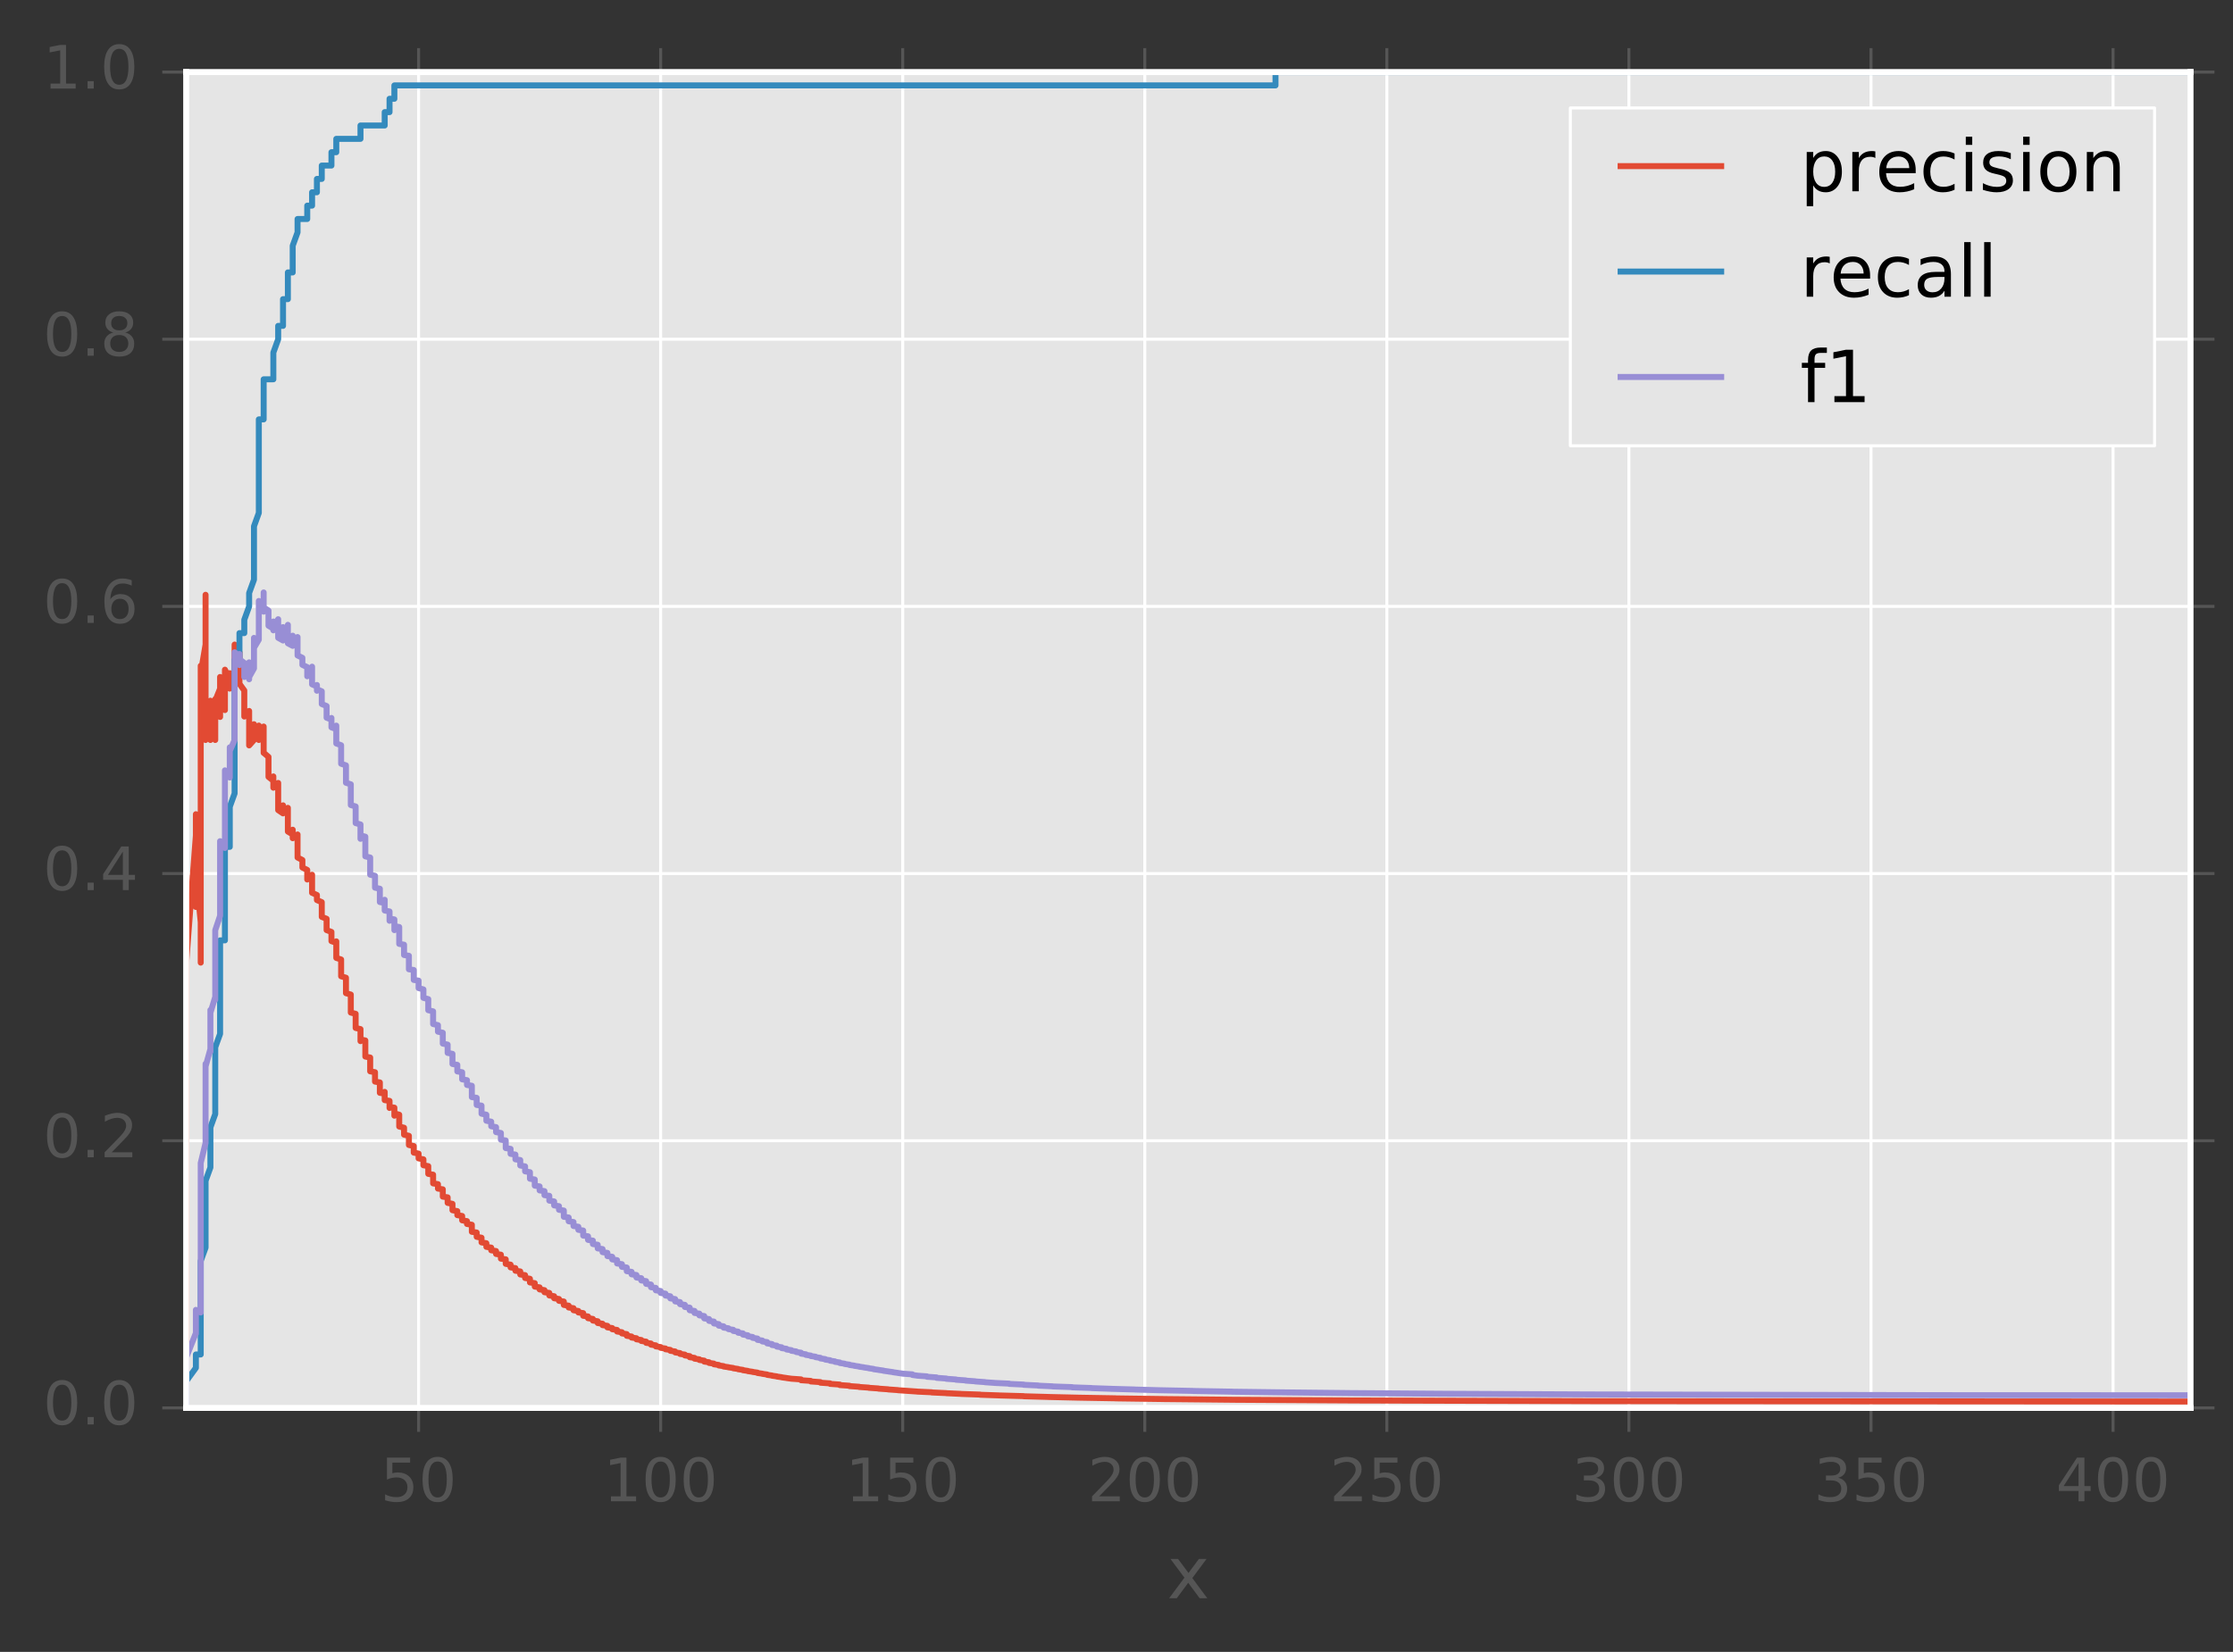 <?xml version="1.0" encoding="utf-8" standalone="no"?>
<!DOCTYPE svg PUBLIC "-//W3C//DTD SVG 1.1//EN"
  "http://www.w3.org/Graphics/SVG/1.1/DTD/svg11.dtd">
<!-- Created with matplotlib (http://matplotlib.org/) -->
<svg height="276pt" version="1.1" viewBox="0 0 373 276" width="373pt" xmlns="http://www.w3.org/2000/svg" xmlns:xlink="http://www.w3.org/1999/xlink">
 <rect x="0" y="0" width="373" height="276" fill="#333333" stroke="none"/>
 <defs>
  <style type="text/css">
*{stroke-linecap:butt;stroke-linejoin:round;stroke-miterlimit:100000;}
  </style>
 </defs>
 <g id="figure_1">
  <g id="patch_1">
   <path d="M 0 276.731 
L 373.103 276.731 
L 373.103 0 
L 0 0 
L 0 276.731 
z
" style="fill:none;"/>
  </g>
  <g id="axes_1">
   <g id="patch_2">
    <path d="M 31.103 235.239 
L 365.903 235.239 
L 365.903 12.039 
L 31.103 12.039 
z
" style="fill:#e5e5e5;"/>
   </g>
   <g id="matplotlib.axis_1">
    <g id="xtick_1">
     <g id="line2d_1">
      <path clip-path="url(#p0afced917d)" d="M 69.921 235.239 
L 69.921 12.039 
" style="fill:none;stroke:#ffffff;stroke-linecap:square;stroke-width:0.5;"/>
     </g>
     <g id="line2d_2">
      <defs>
       <path d="M 0 0 
L 0 4 
" id="m6f9376aed9" style="stroke:#555555;stroke-width:0.5;"/>
      </defs>
      <g>
       <use style="fill:#555555;stroke:#555555;stroke-width:0.5;" x="69.921" xlink:href="#m6f9376aed9" y="235.239"/>
      </g>
     </g>
     <g id="line2d_3">
      <defs>
       <path d="M 0 0 
L 0 -4 
" id="ma8f2ac2482" style="stroke:#555555;stroke-width:0.5;"/>
      </defs>
      <g>
       <use style="fill:#555555;stroke:#555555;stroke-width:0.5;" x="69.921" xlink:href="#ma8f2ac2482" y="12.039"/>
      </g>
     </g>
     <g id="text_1">
      <!-- 50 -->
      <defs>
       <path d="M 31.781 66.406 
Q 24.172 66.406 20.328 58.906 
Q 16.5 51.422 16.5 36.375 
Q 16.5 21.391 20.328 13.891 
Q 24.172 6.391 31.781 6.391 
Q 39.453 6.391 43.281 13.891 
Q 47.125 21.391 47.125 36.375 
Q 47.125 51.422 43.281 58.906 
Q 39.453 66.406 31.781 66.406 
M 31.781 74.219 
Q 44.047 74.219 50.516 64.516 
Q 56.984 54.828 56.984 36.375 
Q 56.984 17.969 50.516 8.266 
Q 44.047 -1.422 31.781 -1.422 
Q 19.531 -1.422 13.062 8.266 
Q 6.594 17.969 6.594 36.375 
Q 6.594 54.828 13.062 64.516 
Q 19.531 74.219 31.781 74.219 
" id="BitstreamVeraSans-Roman-30"/>
       <path d="M 10.797 72.906 
L 49.516 72.906 
L 49.516 64.594 
L 19.828 64.594 
L 19.828 46.734 
Q 21.969 47.469 24.109 47.828 
Q 26.266 48.188 28.422 48.188 
Q 40.625 48.188 47.75 41.5 
Q 54.891 34.812 54.891 23.391 
Q 54.891 11.625 47.562 5.094 
Q 40.234 -1.422 26.906 -1.422 
Q 22.312 -1.422 17.547 -0.641 
Q 12.797 0.141 7.719 1.703 
L 7.719 11.625 
Q 12.109 9.234 16.797 8.062 
Q 21.484 6.891 26.703 6.891 
Q 35.156 6.891 40.078 11.328 
Q 45.016 15.766 45.016 23.391 
Q 45.016 31 40.078 35.438 
Q 35.156 39.891 26.703 39.891 
Q 22.75 39.891 18.812 39.016 
Q 14.891 38.141 10.797 36.281 
z
" id="BitstreamVeraSans-Roman-35"/>
      </defs>
      <g style="fill:#555555;" transform="translate(63.558 250.838)scale(0.1 -0.1)">
       <use xlink:href="#BitstreamVeraSans-Roman-35"/>
       <use x="63.623" xlink:href="#BitstreamVeraSans-Roman-30"/>
      </g>
     </g>
    </g>
    <g id="xtick_2">
     <g id="line2d_4">
      <path clip-path="url(#p0afced917d)" d="M 110.355 235.239 
L 110.355 12.039 
" style="fill:none;stroke:#ffffff;stroke-linecap:square;stroke-width:0.5;"/>
     </g>
     <g id="line2d_5">
      <g>
       <use style="fill:#555555;stroke:#555555;stroke-width:0.5;" x="110.355" xlink:href="#m6f9376aed9" y="235.239"/>
      </g>
     </g>
     <g id="line2d_6">
      <g>
       <use style="fill:#555555;stroke:#555555;stroke-width:0.5;" x="110.355" xlink:href="#ma8f2ac2482" y="12.039"/>
      </g>
     </g>
     <g id="text_2">
      <!-- 100 -->
      <defs>
       <path d="M 12.406 8.297 
L 28.516 8.297 
L 28.516 63.922 
L 10.984 60.406 
L 10.984 69.391 
L 28.422 72.906 
L 38.281 72.906 
L 38.281 8.297 
L 54.391 8.297 
L 54.391 0 
L 12.406 0 
z
" id="BitstreamVeraSans-Roman-31"/>
      </defs>
      <g style="fill:#555555;" transform="translate(100.812 250.838)scale(0.1 -0.1)">
       <use xlink:href="#BitstreamVeraSans-Roman-31"/>
       <use x="63.623" xlink:href="#BitstreamVeraSans-Roman-30"/>
       <use x="127.246" xlink:href="#BitstreamVeraSans-Roman-30"/>
      </g>
     </g>
    </g>
    <g id="xtick_3">
     <g id="line2d_7">
      <path clip-path="url(#p0afced917d)" d="M 150.79 235.239 
L 150.79 12.039 
" style="fill:none;stroke:#ffffff;stroke-linecap:square;stroke-width:0.5;"/>
     </g>
     <g id="line2d_8">
      <g>
       <use style="fill:#555555;stroke:#555555;stroke-width:0.5;" x="150.79" xlink:href="#m6f9376aed9" y="235.239"/>
      </g>
     </g>
     <g id="line2d_9">
      <g>
       <use style="fill:#555555;stroke:#555555;stroke-width:0.5;" x="150.79" xlink:href="#ma8f2ac2482" y="12.039"/>
      </g>
     </g>
     <g id="text_3">
      <!-- 150 -->
      <g style="fill:#555555;" transform="translate(141.246 250.838)scale(0.1 -0.1)">
       <use xlink:href="#BitstreamVeraSans-Roman-31"/>
       <use x="63.623" xlink:href="#BitstreamVeraSans-Roman-35"/>
       <use x="127.246" xlink:href="#BitstreamVeraSans-Roman-30"/>
      </g>
     </g>
    </g>
    <g id="xtick_4">
     <g id="line2d_10">
      <path clip-path="url(#p0afced917d)" d="M 191.225 235.239 
L 191.225 12.039 
" style="fill:none;stroke:#ffffff;stroke-linecap:square;stroke-width:0.5;"/>
     </g>
     <g id="line2d_11">
      <g>
       <use style="fill:#555555;stroke:#555555;stroke-width:0.5;" x="191.225" xlink:href="#m6f9376aed9" y="235.239"/>
      </g>
     </g>
     <g id="line2d_12">
      <g>
       <use style="fill:#555555;stroke:#555555;stroke-width:0.5;" x="191.225" xlink:href="#ma8f2ac2482" y="12.039"/>
      </g>
     </g>
     <g id="text_4">
      <!-- 200 -->
      <defs>
       <path d="M 19.188 8.297 
L 53.609 8.297 
L 53.609 0 
L 7.328 0 
L 7.328 8.297 
Q 12.938 14.109 22.625 23.891 
Q 32.328 33.688 34.812 36.531 
Q 39.547 41.844 41.422 45.531 
Q 43.312 49.219 43.312 52.781 
Q 43.312 58.594 39.234 62.25 
Q 35.156 65.922 28.609 65.922 
Q 23.969 65.922 18.812 64.312 
Q 13.672 62.703 7.812 59.422 
L 7.812 69.391 
Q 13.766 71.781 18.938 73 
Q 24.125 74.219 28.422 74.219 
Q 39.75 74.219 46.484 68.547 
Q 53.219 62.891 53.219 53.422 
Q 53.219 48.922 51.531 44.891 
Q 49.859 40.875 45.406 35.406 
Q 44.188 33.984 37.641 27.219 
Q 31.109 20.453 19.188 8.297 
" id="BitstreamVeraSans-Roman-32"/>
      </defs>
      <g style="fill:#555555;" transform="translate(181.681 250.838)scale(0.1 -0.1)">
       <use xlink:href="#BitstreamVeraSans-Roman-32"/>
       <use x="63.623" xlink:href="#BitstreamVeraSans-Roman-30"/>
       <use x="127.246" xlink:href="#BitstreamVeraSans-Roman-30"/>
      </g>
     </g>
    </g>
    <g id="xtick_5">
     <g id="line2d_13">
      <path clip-path="url(#p0afced917d)" d="M 231.66 235.239 
L 231.66 12.039 
" style="fill:none;stroke:#ffffff;stroke-linecap:square;stroke-width:0.5;"/>
     </g>
     <g id="line2d_14">
      <g>
       <use style="fill:#555555;stroke:#555555;stroke-width:0.5;" x="231.66" xlink:href="#m6f9376aed9" y="235.239"/>
      </g>
     </g>
     <g id="line2d_15">
      <g>
       <use style="fill:#555555;stroke:#555555;stroke-width:0.5;" x="231.66" xlink:href="#ma8f2ac2482" y="12.039"/>
      </g>
     </g>
     <g id="text_5">
      <!-- 250 -->
      <g style="fill:#555555;" transform="translate(222.116 250.838)scale(0.1 -0.1)">
       <use xlink:href="#BitstreamVeraSans-Roman-32"/>
       <use x="63.623" xlink:href="#BitstreamVeraSans-Roman-35"/>
       <use x="127.246" xlink:href="#BitstreamVeraSans-Roman-30"/>
      </g>
     </g>
    </g>
    <g id="xtick_6">
     <g id="line2d_16">
      <path clip-path="url(#p0afced917d)" d="M 272.094 235.239 
L 272.094 12.039 
" style="fill:none;stroke:#ffffff;stroke-linecap:square;stroke-width:0.5;"/>
     </g>
     <g id="line2d_17">
      <g>
       <use style="fill:#555555;stroke:#555555;stroke-width:0.5;" x="272.094" xlink:href="#m6f9376aed9" y="235.239"/>
      </g>
     </g>
     <g id="line2d_18">
      <g>
       <use style="fill:#555555;stroke:#555555;stroke-width:0.5;" x="272.094" xlink:href="#ma8f2ac2482" y="12.039"/>
      </g>
     </g>
     <g id="text_6">
      <!-- 300 -->
      <defs>
       <path d="M 40.578 39.312 
Q 47.656 37.797 51.625 33 
Q 55.609 28.219 55.609 21.188 
Q 55.609 10.406 48.188 4.484 
Q 40.766 -1.422 27.094 -1.422 
Q 22.516 -1.422 17.656 -0.516 
Q 12.797 0.391 7.625 2.203 
L 7.625 11.719 
Q 11.719 9.328 16.594 8.109 
Q 21.484 6.891 26.812 6.891 
Q 36.078 6.891 40.938 10.547 
Q 45.797 14.203 45.797 21.188 
Q 45.797 27.641 41.281 31.266 
Q 36.766 34.906 28.719 34.906 
L 20.219 34.906 
L 20.219 43.016 
L 29.109 43.016 
Q 36.375 43.016 40.234 45.922 
Q 44.094 48.828 44.094 54.297 
Q 44.094 59.906 40.109 62.906 
Q 36.141 65.922 28.719 65.922 
Q 24.656 65.922 20.016 65.031 
Q 15.375 64.156 9.812 62.312 
L 9.812 71.094 
Q 15.438 72.656 20.344 73.438 
Q 25.25 74.219 29.594 74.219 
Q 40.828 74.219 47.359 69.109 
Q 53.906 64.016 53.906 55.328 
Q 53.906 49.266 50.438 45.094 
Q 46.969 40.922 40.578 39.312 
" id="BitstreamVeraSans-Roman-33"/>
      </defs>
      <g style="fill:#555555;" transform="translate(262.551 250.838)scale(0.1 -0.1)">
       <use xlink:href="#BitstreamVeraSans-Roman-33"/>
       <use x="63.623" xlink:href="#BitstreamVeraSans-Roman-30"/>
       <use x="127.246" xlink:href="#BitstreamVeraSans-Roman-30"/>
      </g>
     </g>
    </g>
    <g id="xtick_7">
     <g id="line2d_19">
      <path clip-path="url(#p0afced917d)" d="M 312.529 235.239 
L 312.529 12.039 
" style="fill:none;stroke:#ffffff;stroke-linecap:square;stroke-width:0.5;"/>
     </g>
     <g id="line2d_20">
      <g>
       <use style="fill:#555555;stroke:#555555;stroke-width:0.5;" x="312.529" xlink:href="#m6f9376aed9" y="235.239"/>
      </g>
     </g>
     <g id="line2d_21">
      <g>
       <use style="fill:#555555;stroke:#555555;stroke-width:0.5;" x="312.529" xlink:href="#ma8f2ac2482" y="12.039"/>
      </g>
     </g>
     <g id="text_7">
      <!-- 350 -->
      <g style="fill:#555555;" transform="translate(302.985 250.838)scale(0.1 -0.1)">
       <use xlink:href="#BitstreamVeraSans-Roman-33"/>
       <use x="63.623" xlink:href="#BitstreamVeraSans-Roman-35"/>
       <use x="127.246" xlink:href="#BitstreamVeraSans-Roman-30"/>
      </g>
     </g>
    </g>
    <g id="xtick_8">
     <g id="line2d_22">
      <path clip-path="url(#p0afced917d)" d="M 352.964 235.239 
L 352.964 12.039 
" style="fill:none;stroke:#ffffff;stroke-linecap:square;stroke-width:0.5;"/>
     </g>
     <g id="line2d_23">
      <g>
       <use style="fill:#555555;stroke:#555555;stroke-width:0.5;" x="352.964" xlink:href="#m6f9376aed9" y="235.239"/>
      </g>
     </g>
     <g id="line2d_24">
      <g>
       <use style="fill:#555555;stroke:#555555;stroke-width:0.5;" x="352.964" xlink:href="#ma8f2ac2482" y="12.039"/>
      </g>
     </g>
     <g id="text_8">
      <!-- 400 -->
      <defs>
       <path d="M 37.797 64.312 
L 12.891 25.391 
L 37.797 25.391 
z
M 35.203 72.906 
L 47.609 72.906 
L 47.609 25.391 
L 58.016 25.391 
L 58.016 17.188 
L 47.609 17.188 
L 47.609 0 
L 37.797 0 
L 37.797 17.188 
L 4.891 17.188 
L 4.891 26.703 
z
" id="BitstreamVeraSans-Roman-34"/>
      </defs>
      <g style="fill:#555555;" transform="translate(343.42 250.838)scale(0.1 -0.1)">
       <use xlink:href="#BitstreamVeraSans-Roman-34"/>
       <use x="63.623" xlink:href="#BitstreamVeraSans-Roman-30"/>
       <use x="127.246" xlink:href="#BitstreamVeraSans-Roman-30"/>
      </g>
     </g>
    </g>
    <g id="text_9">
     <!-- x -->
     <defs>
      <path d="M 54.891 54.688 
L 35.109 28.078 
L 55.906 0 
L 45.312 0 
L 29.391 21.484 
L 13.484 0 
L 2.875 0 
L 24.125 28.609 
L 4.688 54.688 
L 15.281 54.688 
L 29.781 35.203 
L 44.281 54.688 
z
" id="BitstreamVeraSans-Roman-78"/>
     </defs>
     <g style="fill:#555555;" transform="translate(194.952 267.035)scale(0.12 -0.12)">
      <use xlink:href="#BitstreamVeraSans-Roman-78"/>
     </g>
    </g>
   </g>
   <g id="matplotlib.axis_2">
    <g id="ytick_1">
     <g id="line2d_25">
      <path clip-path="url(#p0afced917d)" d="M 31.103 235.239 
L 365.903 235.239 
" style="fill:none;stroke:#ffffff;stroke-linecap:square;stroke-width:0.5;"/>
     </g>
     <g id="line2d_26">
      <defs>
       <path d="M 0 0 
L -4 0 
" id="ma048d1d880" style="stroke:#555555;stroke-width:0.5;"/>
      </defs>
      <g>
       <use style="fill:#555555;stroke:#555555;stroke-width:0.5;" x="31.103" xlink:href="#ma048d1d880" y="235.239"/>
      </g>
     </g>
     <g id="line2d_27">
      <defs>
       <path d="M 0 0 
L 4 0 
" id="mb807bf4d7d" style="stroke:#555555;stroke-width:0.5;"/>
      </defs>
      <g>
       <use style="fill:#555555;stroke:#555555;stroke-width:0.5;" x="365.903" xlink:href="#mb807bf4d7d" y="235.239"/>
      </g>
     </g>
     <g id="text_10">
      <!-- 0.0 -->
      <defs>
       <path d="M 10.688 12.406 
L 21 12.406 
L 21 0 
L 10.688 0 
z
" id="BitstreamVeraSans-Roman-2e"/>
      </defs>
      <g style="fill:#555555;" transform="translate(7.2 237.998)scale(0.1 -0.1)">
       <use xlink:href="#BitstreamVeraSans-Roman-30"/>
       <use x="63.623" xlink:href="#BitstreamVeraSans-Roman-2e"/>
       <use x="95.41" xlink:href="#BitstreamVeraSans-Roman-30"/>
      </g>
     </g>
    </g>
    <g id="ytick_2">
     <g id="line2d_28">
      <path clip-path="url(#p0afced917d)" d="M 31.103 190.599 
L 365.903 190.599 
" style="fill:none;stroke:#ffffff;stroke-linecap:square;stroke-width:0.5;"/>
     </g>
     <g id="line2d_29">
      <g>
       <use style="fill:#555555;stroke:#555555;stroke-width:0.5;" x="31.103" xlink:href="#ma048d1d880" y="190.599"/>
      </g>
     </g>
     <g id="line2d_30">
      <g>
       <use style="fill:#555555;stroke:#555555;stroke-width:0.5;" x="365.903" xlink:href="#mb807bf4d7d" y="190.599"/>
      </g>
     </g>
     <g id="text_11">
      <!-- 0.2 -->
      <g style="fill:#555555;" transform="translate(7.2 193.358)scale(0.1 -0.1)">
       <use xlink:href="#BitstreamVeraSans-Roman-30"/>
       <use x="63.623" xlink:href="#BitstreamVeraSans-Roman-2e"/>
       <use x="95.41" xlink:href="#BitstreamVeraSans-Roman-32"/>
      </g>
     </g>
    </g>
    <g id="ytick_3">
     <g id="line2d_31">
      <path clip-path="url(#p0afced917d)" d="M 31.103 145.959 
L 365.903 145.959 
" style="fill:none;stroke:#ffffff;stroke-linecap:square;stroke-width:0.5;"/>
     </g>
     <g id="line2d_32">
      <g>
       <use style="fill:#555555;stroke:#555555;stroke-width:0.5;" x="31.103" xlink:href="#ma048d1d880" y="145.959"/>
      </g>
     </g>
     <g id="line2d_33">
      <g>
       <use style="fill:#555555;stroke:#555555;stroke-width:0.5;" x="365.903" xlink:href="#mb807bf4d7d" y="145.959"/>
      </g>
     </g>
     <g id="text_12">
      <!-- 0.4 -->
      <g style="fill:#555555;" transform="translate(7.2 148.718)scale(0.1 -0.1)">
       <use xlink:href="#BitstreamVeraSans-Roman-30"/>
       <use x="63.623" xlink:href="#BitstreamVeraSans-Roman-2e"/>
       <use x="95.41" xlink:href="#BitstreamVeraSans-Roman-34"/>
      </g>
     </g>
    </g>
    <g id="ytick_4">
     <g id="line2d_34">
      <path clip-path="url(#p0afced917d)" d="M 31.103 101.319 
L 365.903 101.319 
" style="fill:none;stroke:#ffffff;stroke-linecap:square;stroke-width:0.5;"/>
     </g>
     <g id="line2d_35">
      <g>
       <use style="fill:#555555;stroke:#555555;stroke-width:0.5;" x="31.103" xlink:href="#ma048d1d880" y="101.319"/>
      </g>
     </g>
     <g id="line2d_36">
      <g>
       <use style="fill:#555555;stroke:#555555;stroke-width:0.5;" x="365.903" xlink:href="#mb807bf4d7d" y="101.319"/>
      </g>
     </g>
     <g id="text_13">
      <!-- 0.6 -->
      <defs>
       <path d="M 33.016 40.375 
Q 26.375 40.375 22.484 35.828 
Q 18.609 31.297 18.609 23.391 
Q 18.609 15.531 22.484 10.953 
Q 26.375 6.391 33.016 6.391 
Q 39.656 6.391 43.531 10.953 
Q 47.406 15.531 47.406 23.391 
Q 47.406 31.297 43.531 35.828 
Q 39.656 40.375 33.016 40.375 
M 52.594 71.297 
L 52.594 62.312 
Q 48.875 64.062 45.094 64.984 
Q 41.312 65.922 37.594 65.922 
Q 27.828 65.922 22.672 59.328 
Q 17.531 52.734 16.797 39.406 
Q 19.672 43.656 24.016 45.922 
Q 28.375 48.188 33.594 48.188 
Q 44.578 48.188 50.953 41.516 
Q 57.328 34.859 57.328 23.391 
Q 57.328 12.156 50.688 5.359 
Q 44.047 -1.422 33.016 -1.422 
Q 20.359 -1.422 13.672 8.266 
Q 6.984 17.969 6.984 36.375 
Q 6.984 53.656 15.188 63.938 
Q 23.391 74.219 37.203 74.219 
Q 40.922 74.219 44.703 73.484 
Q 48.484 72.75 52.594 71.297 
" id="BitstreamVeraSans-Roman-36"/>
      </defs>
      <g style="fill:#555555;" transform="translate(7.2 104.078)scale(0.1 -0.1)">
       <use xlink:href="#BitstreamVeraSans-Roman-30"/>
       <use x="63.623" xlink:href="#BitstreamVeraSans-Roman-2e"/>
       <use x="95.41" xlink:href="#BitstreamVeraSans-Roman-36"/>
      </g>
     </g>
    </g>
    <g id="ytick_5">
     <g id="line2d_37">
      <path clip-path="url(#p0afced917d)" d="M 31.103 56.679 
L 365.903 56.679 
" style="fill:none;stroke:#ffffff;stroke-linecap:square;stroke-width:0.5;"/>
     </g>
     <g id="line2d_38">
      <g>
       <use style="fill:#555555;stroke:#555555;stroke-width:0.5;" x="31.103" xlink:href="#ma048d1d880" y="56.679"/>
      </g>
     </g>
     <g id="line2d_39">
      <g>
       <use style="fill:#555555;stroke:#555555;stroke-width:0.5;" x="365.903" xlink:href="#mb807bf4d7d" y="56.679"/>
      </g>
     </g>
     <g id="text_14">
      <!-- 0.8 -->
      <defs>
       <path d="M 31.781 34.625 
Q 24.75 34.625 20.719 30.859 
Q 16.703 27.094 16.703 20.516 
Q 16.703 13.922 20.719 10.156 
Q 24.75 6.391 31.781 6.391 
Q 38.812 6.391 42.859 10.172 
Q 46.922 13.969 46.922 20.516 
Q 46.922 27.094 42.891 30.859 
Q 38.875 34.625 31.781 34.625 
M 21.922 38.812 
Q 15.578 40.375 12.031 44.719 
Q 8.5 49.078 8.5 55.328 
Q 8.5 64.062 14.719 69.141 
Q 20.953 74.219 31.781 74.219 
Q 42.672 74.219 48.875 69.141 
Q 55.078 64.062 55.078 55.328 
Q 55.078 49.078 51.531 44.719 
Q 48 40.375 41.703 38.812 
Q 48.828 37.156 52.797 32.312 
Q 56.781 27.484 56.781 20.516 
Q 56.781 9.906 50.312 4.234 
Q 43.844 -1.422 31.781 -1.422 
Q 19.734 -1.422 13.25 4.234 
Q 6.781 9.906 6.781 20.516 
Q 6.781 27.484 10.781 32.312 
Q 14.797 37.156 21.922 38.812 
M 18.312 54.391 
Q 18.312 48.734 21.844 45.562 
Q 25.391 42.391 31.781 42.391 
Q 38.141 42.391 41.719 45.562 
Q 45.312 48.734 45.312 54.391 
Q 45.312 60.062 41.719 63.234 
Q 38.141 66.406 31.781 66.406 
Q 25.391 66.406 21.844 63.234 
Q 18.312 60.062 18.312 54.391 
" id="BitstreamVeraSans-Roman-38"/>
      </defs>
      <g style="fill:#555555;" transform="translate(7.2 59.438)scale(0.1 -0.1)">
       <use xlink:href="#BitstreamVeraSans-Roman-30"/>
       <use x="63.623" xlink:href="#BitstreamVeraSans-Roman-2e"/>
       <use x="95.41" xlink:href="#BitstreamVeraSans-Roman-38"/>
      </g>
     </g>
    </g>
    <g id="ytick_6">
     <g id="line2d_40">
      <path clip-path="url(#p0afced917d)" d="M 31.103 12.039 
L 365.903 12.039 
" style="fill:none;stroke:#ffffff;stroke-linecap:square;stroke-width:0.5;"/>
     </g>
     <g id="line2d_41">
      <g>
       <use style="fill:#555555;stroke:#555555;stroke-width:0.5;" x="31.103" xlink:href="#ma048d1d880" y="12.039"/>
      </g>
     </g>
     <g id="line2d_42">
      <g>
       <use style="fill:#555555;stroke:#555555;stroke-width:0.5;" x="365.903" xlink:href="#mb807bf4d7d" y="12.039"/>
      </g>
     </g>
     <g id="text_15">
      <!-- 1.0 -->
      <g style="fill:#555555;" transform="translate(7.2 14.798)scale(0.1 -0.1)">
       <use xlink:href="#BitstreamVeraSans-Roman-31"/>
       <use x="63.623" xlink:href="#BitstreamVeraSans-Roman-2e"/>
       <use x="95.41" xlink:href="#BitstreamVeraSans-Roman-30"/>
      </g>
     </g>
    </g>
   </g>
   <g id="line2d_43">
    <path clip-path="url(#p0afced917d)" d="M 31.103 235.239 
L 31.103 190.599 
L 31.103 160.839 
L 32.721 139.582 
L 32.721 151.539 
L 32.721 151.539 
L 32.721 151.539 
L 32.721 136.039 
L 32.721 145.959 
L 33.529 154.075 
L 33.529 160.839 
L 33.529 160.839 
L 33.529 160.839 
L 33.529 111.239 
L 33.529 112.479 
L 34.338 107.696 
L 34.338 99.378 
L 34.338 105.039 
L 34.338 105.039 
L 34.338 123.639 
L 34.338 120.257 
L 35.147 117.074 
L 35.147 123.639 
L 35.147 123.639 
L 35.955 121.044 
L 35.955 123.639 
L 35.955 121.265 
L 35.955 121.265 
L 35.955 116.806 
L 35.955 117.074 
L 36.764 115.054 
L 36.764 113.111 
L 36.764 113.111 
L 36.764 113.111 
L 36.764 119.791 
L 36.764 115.054 
L 37.573 116.875 
L 37.573 118.642 
L 37.573 117.074 
L 37.573 117.074 
L 37.573 111.892 
L 38.381 113.494 
L 38.381 115.054 
L 38.381 113.75 
L 38.381 113.75 
L 38.381 112.479 
L 38.381 112.479 
L 38.381 112.479 
L 38.381 114.227 
L 39.19 113.01 
L 39.19 111.823 
L 39.19 111.823 
L 39.19 111.823 
L 39.19 113.258 
L 39.19 112.094 
L 39.19 112.094 
L 39.19 110.957 
L 39.19 110.957 
L 39.19 110.957 
L 39.19 112.602 
L 39.19 111.509 
L 39.19 111.509 
L 39.19 107.696 
L 39.999 108.985 
L 39.999 114.252 
L 40.807 115.372 
L 40.807 119.723 
L 41.616 118.787 
L 41.616 124.546 
L 42.425 123.639 
L 42.425 121.003 
L 42.425 122.787 
L 42.425 122.787 
L 42.425 123.639 
L 43.234 122.8 
L 43.234 121.973 
L 43.234 121.973 
L 43.234 121.973 
L 43.234 123.639 
L 43.234 122.022 
L 43.234 122.022 
L 43.234 121.23 
L 43.234 121.23 
L 43.234 121.23 
L 43.234 122.11 
L 44.042 122.88 
L 44.042 121.392 
L 44.042 122.151 
L 44.042 122.151 
L 44.042 125.799 
L 44.042 125.772 
L 44.851 126.464 
L 44.851 129.801 
L 45.66 130.444 
L 45.66 129.726 
L 45.66 130.362 
L 45.66 130.362 
L 45.66 131.61 
L 45.66 131.517 
L 46.468 130.818 
L 46.468 135.354 
L 47.277 135.903 
L 47.277 134.556 
L 47.277 135.101 
L 48.086 135.639 
L 48.086 134.978 
L 48.086 135.511 
L 48.086 135.511 
L 48.086 136.039 
L 48.086 136.039 
L 48.086 136.039 
L 48.086 135.386 
L 48.086 135.909 
L 48.086 135.909 
L 48.086 138.934 
L 48.894 139.421 
L 48.894 138.63 
L 48.894 139.108 
L 48.894 139.108 
L 48.894 140.051 
L 49.703 139.426 
L 49.703 143.272 
L 50.512 143.696 
L 50.512 144.945 
L 51.321 145.353 
L 51.321 146.951 
L 51.321 146.354 
L 52.129 146.746 
L 52.129 146.155 
L 52.129 146.544 
L 52.129 146.544 
L 52.129 149.175 
L 52.938 149.538 
L 52.938 150.386 
L 53.747 150.735 
L 53.747 153.193 
L 54.555 153.516 
L 54.555 155.402 
L 55.364 155.708 
L 55.364 157.244 
L 56.173 157.532 
L 56.173 157.819 
L 56.173 157.819 
L 56.173 157.819 
L 56.173 157.283 
L 56.173 157.569 
L 56.173 157.569 
L 56.173 160.048 
L 56.981 160.313 
L 56.981 163.117 
L 57.79 163.361 
L 57.79 165.945 
L 58.599 166.171 
L 58.599 169.183 
L 59.407 169.388 
L 59.407 171.754 
L 60.216 171.944 
L 60.216 173.956 
L 60.216 173.667 
L 61.025 173.843 
L 61.025 176.534 
L 61.834 176.695 
L 61.834 179 
L 62.642 179.147 
L 62.642 180.717 
L 63.451 180.855 
L 63.451 182.592 
L 64.26 182.721 
L 64.26 182.85 
L 64.26 182.85 
L 64.26 182.85 
L 64.26 182.433 
L 64.26 182.817 
L 64.26 182.817 
L 64.26 183.813 
L 65.068 183.935 
L 65.068 185.122 
L 65.068 184.955 
L 65.877 185.07 
L 65.877 186.414 
L 65.877 186.026 
L 66.686 186.244 
L 66.686 188.225 
L 67.494 188.424 
L 67.494 189.585 
L 68.303 189.772 
L 68.303 191.309 
L 69.112 191.483 
L 69.112 192.581 
L 69.921 192.745 
L 69.921 193.547 
L 70.729 193.704 
L 70.729 194.694 
L 71.538 194.843 
L 71.538 196.13 
L 72.347 196.268 
L 72.347 197.723 
L 73.155 197.85 
L 73.155 198.594 
L 73.964 198.715 
L 73.964 199.941 
L 74.773 200.053 
L 74.773 200.98 
L 75.581 201.139 
L 75.581 202.209 
L 76.39 202.357 
L 76.39 203.028 
L 77.199 203.168 
L 77.199 203.896 
L 78.007 204.029 
L 78.007 204.506 
L 78.816 204.634 
L 78.816 205.816 
L 79.625 205.933 
L 79.625 206.653 
L 80.434 206.8 
L 80.434 207.583 
L 81.242 207.721 
L 81.242 208.325 
L 82.051 208.455 
L 82.051 208.902 
L 82.86 209.027 
L 82.86 209.515 
L 83.668 209.634 
L 83.668 210.299 
L 84.477 210.411 
L 84.477 211.168 
L 85.286 211.299 
L 85.286 211.757 
L 86.094 211.881 
L 86.094 212.317 
L 86.903 212.435 
L 86.903 212.942 
L 87.712 213.054 
L 87.712 213.533 
L 88.521 213.66 
L 88.521 214.274 
L 89.329 214.393 
L 89.329 214.967 
L 90.138 215.096 
L 90.138 215.439 
L 90.947 215.562 
L 90.947 215.907 
L 91.755 216.024 
L 91.755 216.449 
L 92.564 216.576 
L 92.564 216.917 
L 93.373 217.037 
L 93.373 217.347 
L 94.181 217.462 
L 94.181 218.03 
L 94.99 218.15 
L 94.99 218.461 
L 95.799 218.575 
L 95.799 218.919 
L 96.607 219.039 
L 96.607 219.285 
L 97.416 219.399 
L 97.416 219.841 
L 98.225 219.958 
L 98.225 220.248 
L 99.034 220.369 
L 99.034 220.644 
L 99.842 220.759 
L 99.842 221.056 
L 100.651 221.174 
L 100.651 221.411 
L 101.46 221.523 
L 101.46 221.782 
L 102.268 221.896 
L 102.268 222.094 
L 103.077 222.21 
L 103.077 222.474 
L 103.886 222.591 
L 103.886 222.79 
L 104.694 222.908 
L 104.694 223.191 
L 105.503 223.308 
L 105.503 223.485 
L 106.312 223.597 
L 106.312 223.778 
L 107.121 223.89 
L 107.121 224.051 
L 107.929 224.163 
L 107.929 224.365 
L 108.738 224.476 
L 108.738 224.671 
L 109.547 224.786 
L 109.547 224.957 
L 110.355 225.07 
L 110.355 225.2 
L 111.164 225.312 
L 111.164 225.436 
L 111.973 225.547 
L 111.973 225.694 
L 112.781 225.808 
L 112.781 225.966 
L 113.59 226.078 
L 113.59 226.216 
L 114.399 226.329 
L 114.399 226.47 
L 115.207 226.584 
L 115.207 226.766 
L 116.016 226.879 
L 116.016 227.009 
L 116.825 227.121 
L 116.825 227.227 
L 117.634 227.339 
L 117.634 227.497 
L 118.442 227.609 
L 118.442 227.721 
L 119.251 227.834 
L 119.251 227.949 
L 120.06 228.06 
L 120.06 228.145 
L 120.868 228.257 
L 120.868 228.319 
L 121.677 228.432 
L 121.677 228.455 
L 122.486 228.567 
L 122.486 228.615 
L 123.294 228.727 
L 123.294 228.772 
L 124.103 228.884 
L 124.103 228.938 
L 124.912 229.049 
L 124.912 229.089 
L 125.721 229.202 
L 125.721 229.226 
L 126.529 229.339 
L 126.529 229.403 
L 127.338 229.515 
L 127.338 229.541 
L 128.147 229.653 
L 128.147 229.712 
L 128.955 229.825 
L 128.955 229.855 
L 129.764 229.967 
L 129.764 229.995 
L 130.573 230.107 
L 130.573 230.128 
L 131.381 230.24 
L 131.381 230.247 
L 132.19 230.358 
L 132.19 230.359 
L 133.807 230.472 
L 133.807 230.61 
L 135.425 230.722 
L 135.425 230.816 
L 137.042 230.928 
L 137.042 231.025 
L 138.66 231.138 
L 138.66 231.222 
L 140.277 231.334 
L 140.277 231.421 
L 141.894 231.533 
L 141.894 231.591 
L 143.512 231.703 
L 143.512 231.738 
L 145.129 231.849 
L 145.129 231.877 
L 146.747 231.989 
L 146.747 232.017 
L 148.364 232.129 
L 148.364 232.15 
L 149.981 232.262 
L 149.981 232.279 
L 151.599 232.391 
L 151.599 232.392 
L 153.216 232.503 
L 153.216 232.512 
L 155.642 232.624 
L 155.642 232.653 
L 158.068 232.765 
L 158.068 232.778 
L 160.494 232.89 
L 160.494 232.9 
L 163.729 233.012 
L 163.729 233.04 
L 166.964 233.152 
L 166.964 233.157 
L 171.007 233.269 
L 171.007 233.292 
L 175.051 233.404 
L 175.051 233.408 
L 179.903 233.52 
L 179.903 233.522 
L 186.373 233.634 
L 186.373 233.645 
L 194.46 233.757 
L 194.46 233.759 
L 205.781 233.872 
L 205.781 233.875 
L 225.19 233.988 
L 225.19 233.992 
L 265.625 234.106 
L 265.625 234.107 
L 365.903 234.176 
L 365.903 234.176 
" style="fill:none;stroke:#e24a33;stroke-linecap:square;"/>
   </g>
   <g id="line2d_44">
    <path clip-path="url(#p0afced917d)" d="M 31.103 235.239 
L 31.103 233.007 
L 31.103 230.775 
L 32.721 228.543 
L 32.721 226.311 
L 32.721 226.311 
L 33.529 226.311 
L 33.529 226.311 
L 33.529 210.687 
L 34.338 208.455 
L 34.338 197.295 
L 34.338 197.295 
L 35.147 195.063 
L 35.147 195.063 
L 35.147 188.367 
L 35.147 188.367 
L 35.955 186.135 
L 35.955 186.135 
L 35.955 174.975 
L 36.764 172.743 
L 36.764 157.119 
L 37.573 157.119 
L 37.573 157.119 
L 37.573 141.495 
L 38.381 141.495 
L 38.381 141.495 
L 38.381 134.799 
L 38.381 134.799 
L 39.19 132.567 
L 39.19 110.247 
L 39.999 110.247 
L 39.999 110.247 
L 39.999 105.783 
L 39.999 105.783 
L 40.807 105.783 
L 40.807 105.783 
L 40.807 103.551 
L 40.807 103.551 
L 41.616 101.319 
L 41.616 101.319 
L 41.616 99.087 
L 41.616 99.087 
L 42.425 96.855 
L 42.425 87.927 
L 42.425 87.927 
L 43.234 85.695 
L 43.234 70.071 
L 43.234 70.071 
L 44.042 70.071 
L 44.042 63.375 
L 44.042 63.375 
L 45.66 63.375 
L 45.66 58.911 
L 45.66 58.911 
L 46.468 56.679 
L 46.468 56.679 
L 46.468 54.447 
L 46.468 54.447 
L 47.277 54.447 
L 47.277 49.983 
L 47.277 49.983 
L 48.086 49.983 
L 48.086 45.519 
L 48.086 45.519 
L 48.894 45.519 
L 48.894 41.055 
L 48.894 41.055 
L 49.703 38.823 
L 49.703 38.823 
L 49.703 36.591 
L 49.703 36.591 
L 51.321 36.591 
L 51.321 36.591 
L 51.321 34.359 
L 52.129 34.359 
L 52.129 32.127 
L 52.129 32.127 
L 52.938 32.127 
L 52.938 32.127 
L 52.938 29.895 
L 52.938 29.895 
L 53.747 29.895 
L 53.747 29.895 
L 53.747 27.663 
L 53.747 27.663 
L 55.364 27.663 
L 55.364 27.663 
L 55.364 25.431 
L 55.364 25.431 
L 56.173 25.431 
L 56.173 25.431 
L 56.173 23.199 
L 56.173 23.199 
L 60.216 23.199 
L 60.216 23.199 
L 60.216 20.967 
L 60.216 20.967 
L 64.26 20.967 
L 64.26 20.967 
L 64.26 18.735 
L 64.26 18.735 
L 65.068 18.735 
L 65.068 18.735 
L 65.068 16.503 
L 65.068 16.503 
L 65.877 16.503 
L 65.877 16.503 
L 65.877 14.271 
L 213.06 14.271 
L 213.06 14.271 
L 213.06 12.039 
L 213.06 12.039 
L 365.903 12.039 
L 365.903 12.039 
" style="fill:none;stroke:#348abd;stroke-linecap:square;"/>
   </g>
   <g id="line2d_45">
    <path clip-path="url(#p0afced917d)" d="M 31.103 235.239 
L 31.103 230.988 
L 31.103 226.816 
L 32.721 222.723 
L 32.721 222.839 
L 32.721 218.857 
L 32.721 219.006 
L 33.529 219.153 
L 33.529 219.296 
L 33.529 219.296 
L 33.529 219.296 
L 33.529 194.319 
L 34.338 190.968 
L 34.338 177.748 
L 34.338 178.18 
L 35.147 175.275 
L 35.147 175.719 
L 35.147 175.719 
L 35.147 175.719 
L 35.147 168.754 
L 35.147 169.222 
L 35.955 166.562 
L 35.955 167.039 
L 35.955 167.039 
L 35.955 167.039 
L 35.955 155.419 
L 36.764 153.007 
L 36.764 140.548 
L 37.573 141.119 
L 37.573 141.682 
L 37.573 141.682 
L 37.573 141.682 
L 37.573 128.712 
L 38.381 129.314 
L 38.381 129.909 
L 38.381 129.909 
L 38.381 129.909 
L 38.381 124.865 
L 38.381 125.469 
L 39.19 123.639 
L 39.19 108.985 
L 39.999 109.619 
L 39.999 110.869 
L 39.999 110.869 
L 39.999 110.869 
L 39.999 109.275 
L 39.999 110.51 
L 39.999 110.51 
L 39.999 111.118 
L 39.999 111.118 
L 39.999 111.118 
L 39.999 109.554 
L 39.999 110.161 
L 40.807 110.762 
L 40.807 113.111 
L 40.807 112.166 
L 41.616 110.662 
L 41.616 113.494 
L 41.616 113.13 
L 42.425 111.682 
L 42.425 106.582 
L 42.425 108.246 
L 43.234 106.875 
L 43.234 100.408 
L 43.234 100.956 
L 44.042 101.5 
L 44.042 98.988 
L 44.042 101.143 
L 44.042 101.143 
L 44.042 102.194 
L 44.042 102.194 
L 44.042 102.194 
L 44.042 100.97 
L 44.042 101.493 
L 44.851 102.011 
L 44.851 104.544 
L 45.66 105.039 
L 45.66 103.846 
L 45.66 104.83 
L 45.66 104.83 
L 45.66 105.317 
L 45.66 105.317 
L 45.66 105.317 
L 45.66 104.14 
L 45.66 104.626 
L 46.468 103.46 
L 46.468 106.561 
L 47.277 107.018 
L 47.277 104.777 
L 47.277 105.235 
L 48.086 105.689 
L 48.086 104.398 
L 48.086 105.294 
L 48.086 105.294 
L 48.086 107.481 
L 48.894 107.91 
L 48.894 106.213 
L 48.894 107.486 
L 49.703 106.442 
L 49.703 109.512 
L 50.512 109.909 
L 50.512 111.084 
L 51.321 111.471 
L 51.321 112.994 
L 51.321 112 
L 52.129 112.377 
L 52.129 111.39 
L 52.129 112.141 
L 52.129 112.141 
L 52.129 114.339 
L 52.938 114.698 
L 52.938 115.409 
L 52.938 115.409 
L 52.938 115.409 
L 52.938 114.448 
L 52.938 115.155 
L 53.747 115.505 
L 53.747 117.632 
L 54.555 117.964 
L 54.555 119.919 
L 55.364 120.239 
L 55.364 120.872 
L 55.364 120.872 
L 55.364 120.872 
L 55.364 119.96 
L 55.364 120.59 
L 55.364 120.59 
L 55.364 121.522 
L 56.173 121.829 
L 56.173 122.135 
L 56.173 122.135 
L 56.173 122.135 
L 56.173 121.239 
L 56.173 121.849 
L 56.173 121.849 
L 56.173 124.223 
L 56.981 124.513 
L 56.981 127.605 
L 57.79 127.877 
L 57.79 130.786 
L 58.599 131.043 
L 58.599 134.507 
L 59.407 134.746 
L 59.407 137.525 
L 60.216 137.749 
L 60.216 140.154 
L 60.216 139.582 
L 61.025 139.795 
L 61.025 143.079 
L 61.834 143.277 
L 61.834 146.145 
L 62.642 146.33 
L 62.642 148.313 
L 63.451 148.489 
L 63.451 150.714 
L 64.26 150.88 
L 64.26 151.046 
L 64.26 151.046 
L 64.26 151.046 
L 64.26 150.336 
L 64.26 150.996 
L 64.26 150.996 
L 64.26 152.128 
L 65.068 152.287 
L 65.068 153.847 
L 65.068 153.469 
L 65.877 153.621 
L 65.877 155.408 
L 65.877 154.741 
L 66.686 154.887 
L 66.686 157.706 
L 67.494 157.842 
L 67.494 159.565 
L 68.303 159.694 
L 68.303 161.95 
L 69.112 162.071 
L 69.112 163.728 
L 69.921 163.844 
L 69.921 165.09 
L 70.729 165.312 
L 70.729 166.722 
L 71.538 166.934 
L 71.538 168.783 
L 72.347 168.982 
L 72.347 171.097 
L 73.155 171.283 
L 73.155 172.375 
L 73.964 172.553 
L 73.964 174.366 
L 74.773 174.534 
L 74.773 175.919 
L 75.581 176.078 
L 75.581 177.77 
L 76.39 177.919 
L 76.39 179.013 
L 77.199 179.156 
L 77.199 180.34 
L 78.007 180.476 
L 78.007 181.279 
L 78.816 181.41 
L 78.816 183.308 
L 79.625 183.429 
L 79.625 184.616 
L 80.434 184.732 
L 80.434 186.08 
L 81.242 186.244 
L 81.242 187.255 
L 82.051 187.41 
L 82.051 188.175 
L 82.86 188.324 
L 82.86 189.156 
L 83.668 189.3 
L 83.668 190.418 
L 84.477 190.554 
L 84.477 191.827 
L 85.286 191.954 
L 85.286 192.786 
L 86.094 192.908 
L 86.094 193.704 
L 86.903 193.821 
L 86.903 194.732 
L 87.712 194.88 
L 87.712 195.71 
L 88.521 195.851 
L 88.521 196.943 
L 89.329 197.075 
L 89.329 198.102 
L 90.138 198.226 
L 90.138 198.896 
L 90.947 199.015 
L 90.947 199.685 
L 91.755 199.799 
L 91.755 200.605 
L 92.564 200.74 
L 92.564 201.4 
L 93.373 201.529 
L 93.373 202.135 
L 94.181 202.259 
L 94.181 203.307 
L 94.99 203.422 
L 94.99 204.051 
L 95.799 204.182 
L 95.799 204.845 
L 96.607 204.969 
L 96.607 205.479 
L 97.416 205.599 
L 97.416 206.448 
L 98.225 206.561 
L 98.225 207.162 
L 99.034 207.286 
L 99.034 207.858 
L 99.842 207.976 
L 99.842 208.584 
L 100.651 208.696 
L 100.651 209.212 
L 101.46 209.334 
L 101.46 209.87 
L 102.268 209.986 
L 102.268 210.425 
L 103.077 210.55 
L 103.077 211.103 
L 103.886 211.221 
L 103.886 211.669 
L 104.694 211.782 
L 104.694 212.388 
L 105.503 212.506 
L 105.503 212.919 
L 106.312 213.031 
L 106.312 213.447 
L 107.121 213.565 
L 107.121 213.941 
L 107.929 214.053 
L 107.929 214.51 
L 108.738 214.626 
L 108.738 215.069 
L 109.547 215.188 
L 109.547 215.589 
L 110.355 215.702 
L 110.355 216.033 
L 111.164 216.149 
L 111.164 216.465 
L 111.973 216.584 
L 111.973 216.939 
L 112.781 217.052 
L 112.781 217.441 
L 113.59 217.555 
L 113.59 217.901 
L 114.399 218.016 
L 114.399 218.371 
L 115.207 218.486 
L 115.207 218.919 
L 116.016 219.033 
L 116.016 219.371 
L 116.825 219.484 
L 116.825 219.776 
L 117.634 219.889 
L 117.634 220.278 
L 118.442 220.394 
L 118.442 220.697 
L 119.251 220.811 
L 119.251 221.124 
L 120.06 221.236 
L 120.06 221.493 
L 120.868 221.607 
L 120.868 221.819 
L 121.677 221.932 
L 121.677 222.074 
L 122.486 222.187 
L 122.486 222.377 
L 123.294 222.488 
L 123.294 222.673 
L 124.103 222.787 
L 124.103 222.987 
L 124.912 223.101 
L 124.912 223.272 
L 125.721 223.385 
L 125.721 223.532 
L 126.529 223.646 
L 126.529 223.867 
L 127.338 223.98 
L 127.338 224.13 
L 128.147 224.243 
L 128.147 224.455 
L 128.955 224.567 
L 128.955 224.727 
L 129.764 224.838 
L 129.764 224.995 
L 130.573 225.108 
L 130.573 225.247 
L 131.381 225.359 
L 131.381 225.475 
L 132.19 225.588 
L 132.19 225.69 
L 132.999 225.802 
L 132.999 225.9 
L 133.807 226.011 
L 133.807 226.17 
L 134.616 226.282 
L 134.616 226.377 
L 135.425 226.49 
L 135.425 226.567 
L 136.234 226.679 
L 136.234 226.758 
L 137.042 226.871 
L 137.042 226.969 
L 137.851 227.081 
L 137.851 227.16 
L 138.66 227.272 
L 138.66 227.349 
L 139.468 227.461 
L 139.468 227.534 
L 140.277 227.646 
L 140.277 227.733 
L 141.086 227.845 
L 141.086 227.893 
L 141.894 228.005 
L 141.894 228.061 
L 142.703 228.173 
L 142.703 228.203 
L 143.512 228.314 
L 143.512 228.346 
L 144.321 228.458 
L 144.321 228.477 
L 145.129 228.589 
L 145.129 228.615 
L 145.938 228.727 
L 145.938 228.769 
L 146.747 228.88 
L 146.747 228.888 
L 147.555 228.999 
L 147.555 229.029 
L 148.364 229.14 
L 148.364 229.146 
L 149.173 229.257 
L 149.173 229.277 
L 149.981 229.388 
L 149.981 229.397 
L 150.79 229.509 
L 150.79 229.517 
L 152.407 229.629 
L 152.407 229.732 
L 153.216 229.844 
L 153.216 229.851 
L 154.834 229.963 
L 154.834 230.031 
L 156.451 230.143 
L 156.451 230.213 
L 158.068 230.325 
L 158.068 230.372 
L 159.686 230.484 
L 159.686 230.528 
L 161.303 230.639 
L 161.303 230.678 
L 162.921 230.79 
L 162.921 230.814 
L 164.538 230.925 
L 164.538 230.947 
L 166.155 231.058 
L 166.155 231.065 
L 168.581 231.177 
L 168.581 231.223 
L 171.007 231.335 
L 171.007 231.378 
L 173.434 231.49 
L 173.434 231.52 
L 175.86 231.632 
L 175.86 231.651 
L 179.094 231.763 
L 179.094 231.8 
L 182.329 231.912 
L 182.329 231.931 
L 185.564 232.043 
L 185.564 232.047 
L 189.607 232.159 
L 189.607 232.169 
L 193.651 232.281 
L 193.651 232.281 
L 199.312 232.394 
L 199.312 232.405 
L 205.781 232.517 
L 205.781 232.528 
L 214.677 232.641 
L 214.677 232.642 
L 225.19 232.755 
L 225.19 232.758 
L 241.364 232.872 
L 241.364 232.872 
L 265.625 232.987 
L 265.625 232.987 
L 323.851 233.106 
L 323.851 233.107 
L 365.903 233.124 
L 365.903 233.124 
" style="fill:none;stroke:#988ed5;stroke-linecap:square;"/>
   </g>
   <g id="patch_3">
    <path d="M 31.103 12.039 
L 365.903 12.039 
" style="fill:none;stroke:#ffffff;stroke-linecap:square;stroke-linejoin:miter;"/>
   </g>
   <g id="patch_4">
    <path d="M 365.903 235.239 
L 365.903 12.039 
" style="fill:none;stroke:#ffffff;stroke-linecap:square;stroke-linejoin:miter;"/>
   </g>
   <g id="patch_5">
    <path d="M 31.103 235.239 
L 365.903 235.239 
" style="fill:none;stroke:#ffffff;stroke-linecap:square;stroke-linejoin:miter;"/>
   </g>
   <g id="patch_6">
    <path d="M 31.103 235.239 
L 31.103 12.039 
" style="fill:none;stroke:#ffffff;stroke-linecap:square;stroke-linejoin:miter;"/>
   </g>
   <g id="legend_1">
    <g id="patch_7">
     <path d="M 262.308 74.48 
L 359.903 74.48 
L 359.903 18.039 
L 262.308 18.039 
z
" style="fill:#e5e5e5;stroke:#ffffff;stroke-linejoin:miter;stroke-width:0.5;"/>
    </g>
    <g id="line2d_46">
     <path d="M 270.707 27.757 
L 287.507 27.757 
" style="fill:none;stroke:#e24a33;stroke-linecap:square;"/>
    </g>
    <g id="line2d_47"/>
    <g id="text_16">
     <!-- precision -->
     <defs>
      <path d="M 54.891 33.016 
L 54.891 0 
L 45.906 0 
L 45.906 32.719 
Q 45.906 40.484 42.875 44.328 
Q 39.844 48.188 33.797 48.188 
Q 26.516 48.188 22.312 43.547 
Q 18.109 38.922 18.109 30.906 
L 18.109 0 
L 9.078 0 
L 9.078 54.688 
L 18.109 54.688 
L 18.109 46.188 
Q 21.344 51.125 25.703 53.562 
Q 30.078 56 35.797 56 
Q 45.219 56 50.047 50.172 
Q 54.891 44.344 54.891 33.016 
" id="BitstreamVeraSans-Roman-6e"/>
      <path d="M 30.609 48.391 
Q 23.391 48.391 19.188 42.75 
Q 14.984 37.109 14.984 27.297 
Q 14.984 17.484 19.156 11.844 
Q 23.344 6.203 30.609 6.203 
Q 37.797 6.203 41.984 11.859 
Q 46.188 17.531 46.188 27.297 
Q 46.188 37.016 41.984 42.703 
Q 37.797 48.391 30.609 48.391 
M 30.609 56 
Q 42.328 56 49.016 48.375 
Q 55.719 40.766 55.719 27.297 
Q 55.719 13.875 49.016 6.219 
Q 42.328 -1.422 30.609 -1.422 
Q 18.844 -1.422 12.172 6.219 
Q 5.516 13.875 5.516 27.297 
Q 5.516 40.766 12.172 48.375 
Q 18.844 56 30.609 56 
" id="BitstreamVeraSans-Roman-6f"/>
      <path d="M 9.422 54.688 
L 18.406 54.688 
L 18.406 0 
L 9.422 0 
z
M 9.422 75.984 
L 18.406 75.984 
L 18.406 64.594 
L 9.422 64.594 
z
" id="BitstreamVeraSans-Roman-69"/>
      <path d="M 18.109 8.203 
L 18.109 -20.797 
L 9.078 -20.797 
L 9.078 54.688 
L 18.109 54.688 
L 18.109 46.391 
Q 20.953 51.266 25.266 53.625 
Q 29.594 56 35.594 56 
Q 45.562 56 51.781 48.094 
Q 58.016 40.188 58.016 27.297 
Q 58.016 14.406 51.781 6.484 
Q 45.562 -1.422 35.594 -1.422 
Q 29.594 -1.422 25.266 0.953 
Q 20.953 3.328 18.109 8.203 
M 48.688 27.297 
Q 48.688 37.203 44.609 42.844 
Q 40.531 48.484 33.406 48.484 
Q 26.266 48.484 22.188 42.844 
Q 18.109 37.203 18.109 27.297 
Q 18.109 17.391 22.188 11.75 
Q 26.266 6.109 33.406 6.109 
Q 40.531 6.109 44.609 11.75 
Q 48.688 17.391 48.688 27.297 
" id="BitstreamVeraSans-Roman-70"/>
      <path d="M 56.203 29.594 
L 56.203 25.203 
L 14.891 25.203 
Q 15.484 15.922 20.484 11.062 
Q 25.484 6.203 34.422 6.203 
Q 39.594 6.203 44.453 7.469 
Q 49.312 8.734 54.109 11.281 
L 54.109 2.781 
Q 49.266 0.734 44.188 -0.344 
Q 39.109 -1.422 33.891 -1.422 
Q 20.797 -1.422 13.156 6.188 
Q 5.516 13.812 5.516 26.812 
Q 5.516 40.234 12.766 48.109 
Q 20.016 56 32.328 56 
Q 43.359 56 49.781 48.891 
Q 56.203 41.797 56.203 29.594 
M 47.219 32.234 
Q 47.125 39.594 43.094 43.984 
Q 39.062 48.391 32.422 48.391 
Q 24.906 48.391 20.391 44.141 
Q 15.875 39.891 15.188 32.172 
z
" id="BitstreamVeraSans-Roman-65"/>
      <path d="M 41.109 46.297 
Q 39.594 47.172 37.812 47.578 
Q 36.031 48 33.891 48 
Q 26.266 48 22.188 43.047 
Q 18.109 38.094 18.109 28.812 
L 18.109 0 
L 9.078 0 
L 9.078 54.688 
L 18.109 54.688 
L 18.109 46.188 
Q 20.953 51.172 25.484 53.578 
Q 30.031 56 36.531 56 
Q 37.453 56 38.578 55.875 
Q 39.703 55.766 41.062 55.516 
z
" id="BitstreamVeraSans-Roman-72"/>
      <path d="M 44.281 53.078 
L 44.281 44.578 
Q 40.484 46.531 36.375 47.5 
Q 32.281 48.484 27.875 48.484 
Q 21.188 48.484 17.844 46.438 
Q 14.5 44.391 14.5 40.281 
Q 14.5 37.156 16.891 35.375 
Q 19.281 33.594 26.516 31.984 
L 29.594 31.297 
Q 39.156 29.25 43.188 25.516 
Q 47.219 21.781 47.219 15.094 
Q 47.219 7.469 41.188 3.016 
Q 35.156 -1.422 24.609 -1.422 
Q 20.219 -1.422 15.453 -0.562 
Q 10.688 0.297 5.422 2 
L 5.422 11.281 
Q 10.406 8.688 15.234 7.391 
Q 20.062 6.109 24.812 6.109 
Q 31.156 6.109 34.562 8.281 
Q 37.984 10.453 37.984 14.406 
Q 37.984 18.062 35.516 20.016 
Q 33.062 21.969 24.703 23.781 
L 21.578 24.516 
Q 13.234 26.266 9.516 29.906 
Q 5.812 33.547 5.812 39.891 
Q 5.812 47.609 11.281 51.797 
Q 16.75 56 26.812 56 
Q 31.781 56 36.172 55.266 
Q 40.578 54.547 44.281 53.078 
" id="BitstreamVeraSans-Roman-73"/>
      <path d="M 48.781 52.594 
L 48.781 44.188 
Q 44.969 46.297 41.141 47.344 
Q 37.312 48.391 33.406 48.391 
Q 24.656 48.391 19.812 42.844 
Q 14.984 37.312 14.984 27.297 
Q 14.984 17.281 19.812 11.734 
Q 24.656 6.203 33.406 6.203 
Q 37.312 6.203 41.141 7.25 
Q 44.969 8.297 48.781 10.406 
L 48.781 2.094 
Q 45.016 0.344 40.984 -0.531 
Q 36.969 -1.422 32.422 -1.422 
Q 20.062 -1.422 12.781 6.344 
Q 5.516 14.109 5.516 27.297 
Q 5.516 40.672 12.859 48.328 
Q 20.219 56 33.016 56 
Q 37.156 56 41.109 55.141 
Q 45.062 54.297 48.781 52.594 
" id="BitstreamVeraSans-Roman-63"/>
     </defs>
     <g transform="translate(300.707 31.957)scale(0.12 -0.12)">
      <use xlink:href="#BitstreamVeraSans-Roman-70"/>
      <use x="63.477" xlink:href="#BitstreamVeraSans-Roman-72"/>
      <use x="104.559" xlink:href="#BitstreamVeraSans-Roman-65"/>
      <use x="166.082" xlink:href="#BitstreamVeraSans-Roman-63"/>
      <use x="221.062" xlink:href="#BitstreamVeraSans-Roman-69"/>
      <use x="248.846" xlink:href="#BitstreamVeraSans-Roman-73"/>
      <use x="300.945" xlink:href="#BitstreamVeraSans-Roman-69"/>
      <use x="328.729" xlink:href="#BitstreamVeraSans-Roman-6f"/>
      <use x="389.91" xlink:href="#BitstreamVeraSans-Roman-6e"/>
     </g>
    </g>
    <g id="line2d_48">
     <path d="M 270.707 45.371 
L 287.507 45.371 
" style="fill:none;stroke:#348abd;stroke-linecap:square;"/>
    </g>
    <g id="line2d_49"/>
    <g id="text_17">
     <!-- recall -->
     <defs>
      <path d="M 34.281 27.484 
Q 23.391 27.484 19.188 25 
Q 14.984 22.516 14.984 16.5 
Q 14.984 11.719 18.141 8.906 
Q 21.297 6.109 26.703 6.109 
Q 34.188 6.109 38.703 11.406 
Q 43.219 16.703 43.219 25.484 
L 43.219 27.484 
z
M 52.203 31.203 
L 52.203 0 
L 43.219 0 
L 43.219 8.297 
Q 40.141 3.328 35.547 0.953 
Q 30.953 -1.422 24.312 -1.422 
Q 15.922 -1.422 10.953 3.297 
Q 6 8.016 6 15.922 
Q 6 25.141 12.172 29.828 
Q 18.359 34.516 30.609 34.516 
L 43.219 34.516 
L 43.219 35.406 
Q 43.219 41.609 39.141 45 
Q 35.062 48.391 27.688 48.391 
Q 23 48.391 18.547 47.266 
Q 14.109 46.141 10.016 43.891 
L 10.016 52.203 
Q 14.938 54.109 19.578 55.047 
Q 24.219 56 28.609 56 
Q 40.484 56 46.344 49.844 
Q 52.203 43.703 52.203 31.203 
" id="BitstreamVeraSans-Roman-61"/>
      <path d="M 9.422 75.984 
L 18.406 75.984 
L 18.406 0 
L 9.422 0 
z
" id="BitstreamVeraSans-Roman-6c"/>
     </defs>
     <g transform="translate(300.707 49.571)scale(0.12 -0.12)">
      <use xlink:href="#BitstreamVeraSans-Roman-72"/>
      <use x="41.082" xlink:href="#BitstreamVeraSans-Roman-65"/>
      <use x="102.605" xlink:href="#BitstreamVeraSans-Roman-63"/>
      <use x="157.586" xlink:href="#BitstreamVeraSans-Roman-61"/>
      <use x="218.865" xlink:href="#BitstreamVeraSans-Roman-6c"/>
      <use x="246.648" xlink:href="#BitstreamVeraSans-Roman-6c"/>
     </g>
    </g>
    <g id="line2d_50">
     <path d="M 270.707 62.985 
L 287.507 62.985 
" style="fill:none;stroke:#988ed5;stroke-linecap:square;"/>
    </g>
    <g id="line2d_51"/>
    <g id="text_18">
     <!-- f1 -->
     <defs>
      <path d="M 37.109 75.984 
L 37.109 68.5 
L 28.516 68.5 
Q 23.688 68.5 21.797 66.547 
Q 19.922 64.594 19.922 59.516 
L 19.922 54.688 
L 34.719 54.688 
L 34.719 47.703 
L 19.922 47.703 
L 19.922 0 
L 10.891 0 
L 10.891 47.703 
L 2.297 47.703 
L 2.297 54.688 
L 10.891 54.688 
L 10.891 58.5 
Q 10.891 67.625 15.141 71.797 
Q 19.391 75.984 28.609 75.984 
z
" id="BitstreamVeraSans-Roman-66"/>
     </defs>
     <g transform="translate(300.707 67.185)scale(0.12 -0.12)">
      <use xlink:href="#BitstreamVeraSans-Roman-66"/>
      <use x="35.205" xlink:href="#BitstreamVeraSans-Roman-31"/>
     </g>
    </g>
   </g>
  </g>
 </g>
 <defs>
  <clipPath id="p0afced917d">
   <rect height="223.2" width="334.8" x="31.103" y="12.039"/>
  </clipPath>
 </defs>
</svg>
